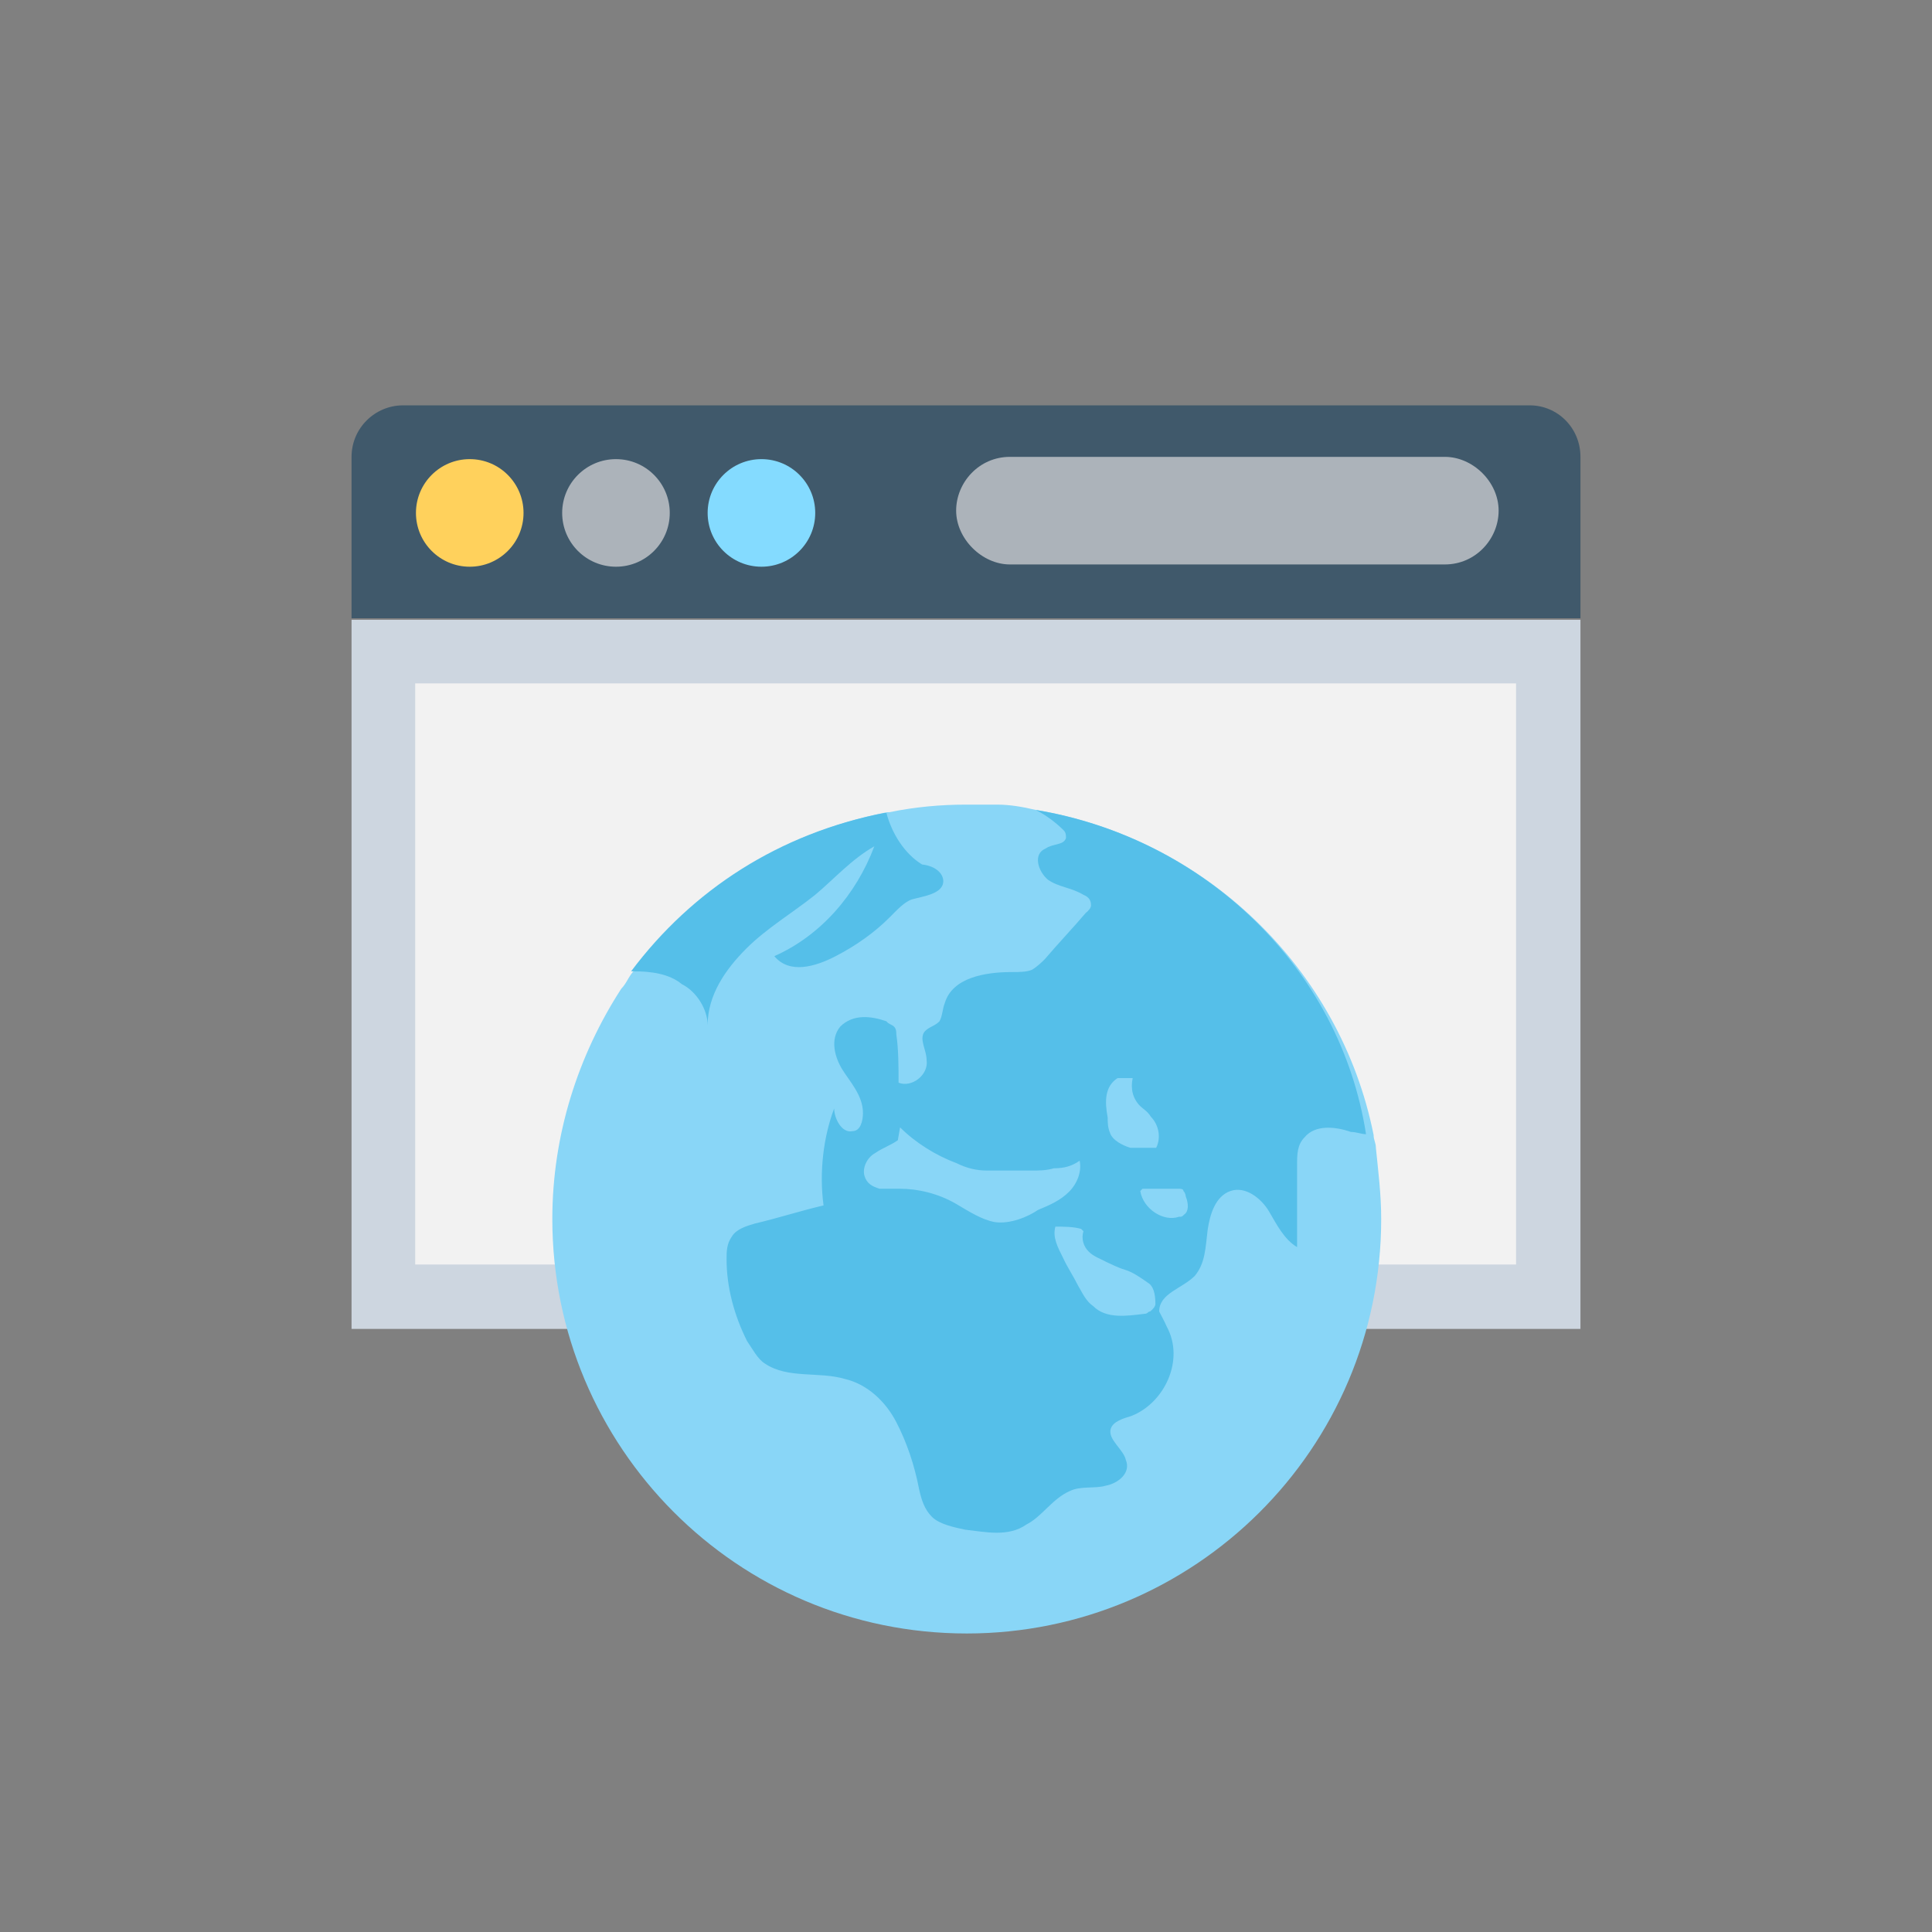 <?xml version="1.0" encoding="utf-8"?>
<!-- Generator: Adobe Illustrator 24.1.2, SVG Export Plug-In . SVG Version: 6.00 Build 0)  -->
<svg version="1.1" id="Layer_1" xmlns="http://www.w3.org/2000/svg" xmlns:xlink="http://www.w3.org/1999/xlink" x="0px" y="0px"
	 viewBox="0 0 255 255" style="enable-background:new 0 0 255 255;" xml:space="preserve">
<rect x="0" y="0" width="255" height="255" fill="#808080" stroke="none"/>
<style type="text/css">
	.st0{fill:#40596B;}
	.st1{fill:#CDD6E0;}
	.st2{fill:#F2F2F2;}
	.st3{fill:#FFD15C;}
	.st4{fill:#ACB3BA;}
	.st5{fill:#84DBFF;}
	.st6{fill:#89D6F7;}
	.st7{fill:#55BFE9;}
</style>
<path class="st0" d="M201.9,53.5H53.2c-3.7,0-6.8,3-6.8,6.8v21.3h162.2V60.3C208.6,56.5,205.6,53.5,201.9,53.5z"/>
<rect x="46.4" y="81.8" class="st1" width="162.2" height="93.6"/>
<rect x="54.8" y="90.2" class="st2" width="145.3" height="76.7"/>
<circle class="st3" cx="62" cy="67.7" r="7.1"/>
<circle class="st4" cx="81.3" cy="67.7" r="7.1"/>
<circle class="st5" cx="100.5" cy="67.7" r="7.1"/>
<path class="st4" d="M190.7,60.3h-57.4c-4.1,0-7.1,3.4-7.1,7.1c0,3.7,3.4,7.1,7.1,7.1h57.4c4.1,0,7.1-3.4,7.1-7.1
	C197.8,63.6,194.4,60.3,190.7,60.3z"/>
<path class="st6" d="M182.3,160.9c0,30.4-24.7,54.7-54.7,54.7c-30.4,0-54.7-24.7-54.7-54.7c0-11.1,3.4-21.6,9.1-30.4
	c0.7-0.7,1-1.7,1.7-2.4c8.1-10.8,19.6-18.2,33.4-20.9h0.3c3.4-0.7,6.8-1,10.1-1c1.4,0,2.7,0,4.1,0c1.7,0,3.4,0.3,5.1,0.7
	c22.3,3.7,40.2,20.9,44.6,42.9c0,0.7,0.3,1,0.3,1.7C181.9,154.5,182.3,157.6,182.3,160.9z"/>
<g>
	<path class="st7" d="M124.5,116.3c0,1.7-2.7,2-4.1,2.4c-1,0.3-2,1.4-3,2.4c-2,2-4.4,3.7-7.1,5.1c-2.7,1.4-6.1,2.4-8.1,0
		c6.1-2.7,10.8-8.1,13.2-14.5c-3,1.7-5.4,4.4-7.8,6.4c-3,2.4-6.4,4.4-9.1,7.1c-2.7,2.7-5.1,6.1-5.1,10.1c0-2-1.4-4.4-3.4-5.4
		c-1.7-1.4-4.1-1.7-6.4-1.7c0,0,0,0-0.3,0c8.1-10.8,19.6-18.2,33.4-20.9h0.3c0.7,2.7,2.4,5.4,4.7,6.8
		C123.5,114.3,124.5,115.3,124.5,116.3z"/>
	<path class="st7" d="M136.7,106.9c1.4,0.7,2.7,1.7,3.7,2.7c0.3,0.3,0.3,0.7,0.3,1c-0.3,1-1.7,0.7-2.7,1.4c-1.7,0.7-1,3,0.3,4.1
		c1.4,1,3,1,4.7,2c0.7,0.3,1,0.7,1,1.4c0,0.3-0.3,0.7-0.7,1c-1.7,2-3.7,4.1-5.4,6.1c-0.3,0.3-1,1-1.7,1.4c-0.7,0.3-1.7,0.3-2.7,0.3
		c-3.4,0-7.8,0.7-8.8,4.1c-0.3,0.7-0.3,1.7-0.7,2.4c-0.7,0.7-1.4,0.7-2,1.4c-0.7,1,0.3,2.4,0.3,3.7c0.3,2-2,3.7-3.7,3
		c0-2,0-4.4-0.3-6.4c0-0.3,0-0.7-0.3-1s-0.7-0.3-1-0.7c-2-0.7-4.4-1-6.1,0.7c-1.4,1.7-0.7,4.1,0.3,5.7s2.7,3.4,2.7,5.7
		c0,1-0.3,2.4-1.4,2.4c-1.4,0.3-2.4-1.7-2.4-3c-1.4,3.7-2,8.4-1.4,12.8c-3,0.7-6.1,1.7-9.1,2.4c-1,0.3-2.4,0.7-3,1.7
		c-0.7,1-0.7,2-0.7,3c0,3.7,1,7.4,2.7,10.8c0.7,1,1.4,2.4,2.4,3c3,2,7.1,1,10.5,2c3,0.7,5.4,3,6.8,5.7c1.4,2.7,2.4,5.7,3,8.8
		c0.3,1.4,0.7,2.7,1.7,3.7c1,1,3,1.4,4.4,1.7c2.7,0.3,5.7,1,8.1-0.7c2-1,3.4-3.4,5.7-4.4c1.4-0.7,3.4-0.3,4.7-0.7
		c1.7-0.3,3.4-1.7,2.7-3.4c-0.3-1.4-2.4-2.7-2-4.1c0.3-1,1.7-1.4,2.7-1.7c4.4-1.7,7.1-7.4,4.7-11.8c-0.3-0.7-0.7-1.4-1-2
		c0-2.4,3-3,4.7-4.7c1.4-1.7,1.4-3.7,1.7-6.1c0.3-2,1-4.4,3-5.1c2-0.7,4.1,1,5.1,2.7c1,1.7,2,3.7,3.7,4.7c0-3.7,0-7.4,0-10.8
		c0-1.4,0-2.7,1-3.7c1.4-1.7,4.1-1.4,6.1-0.7c0.7,0,1.4,0.3,2,0.3C176.9,127.8,159,110.6,136.7,106.9z M147.5,142.3L147.5,142.3
		c0.7,0,1.4,0,2,0c-0.3,1.4,0,2.7,1,3.7c0.3,0.3,1,0.7,1.4,1.4c1,1,1.4,2.7,0.7,4.1c-1,0-2.4,0-3.4,0c-1-0.3-2.4-1-2.7-2
		c-0.3-0.7-0.3-1.4-0.3-2C145.8,145.4,145.8,143.4,147.5,142.3z M131.3,161.3c-1.7-0.3-3.4-1.4-5.1-2.4c-2.4-1.4-5.1-2-7.4-2
		c-1,0-2,0-2.7,0c-1-0.3-1.7-0.7-2-1.7c-0.3-1,0.3-2.4,1.4-3c1-0.7,2-1,3-1.7l0.3-1.7c2,2,4.7,3.7,7.4,4.7c1.4,0.7,2.7,1,4.1,1
		s3,0,4.4,0c0.3,0,1,0,1.4,0c1,0,2,0,3-0.3c1.4,0,2.4-0.3,3.4-1c0.3,1.4-0.3,3-1.4,4.1s-2.4,1.7-4.1,2.4
		C135.7,160.6,133.3,161.6,131.3,161.3z M152.5,172.1c0,0.3-0.3,0.7-0.7,1c-0.3,0-0.3,0.3-0.7,0.3c-2.4,0.3-5.1,0.7-6.8-1
		c-1-0.7-1.4-1.7-2-2.7c-0.7-1.4-1.4-2.4-2-3.7c-0.7-1.4-1.4-2.7-1-4.1c1,0,2.4,0,3.4,0.3l0.3,0.3c-0.3,1,0,2,0.7,2.7s1.7,1,2.4,1.4
		c0.7,0.3,1.4,0.7,2.4,1c1,0.3,2,1,3,1.7C152.2,169.7,152.5,170.7,152.5,172.1z M156.3,160.3c-0.3,0.3-0.3,0.3-0.7,0.3
		c-2,0.7-4.7-1-5.1-3.4l0.3-0.3c1.7,0,3.4,0,4.7,0c0.3,0,0.7,0,0.7,0.3c0.3,0.3,0.3,0.7,0.3,0.7
		C156.9,158.9,156.9,159.9,156.3,160.3z"/>
</g>
</svg>
